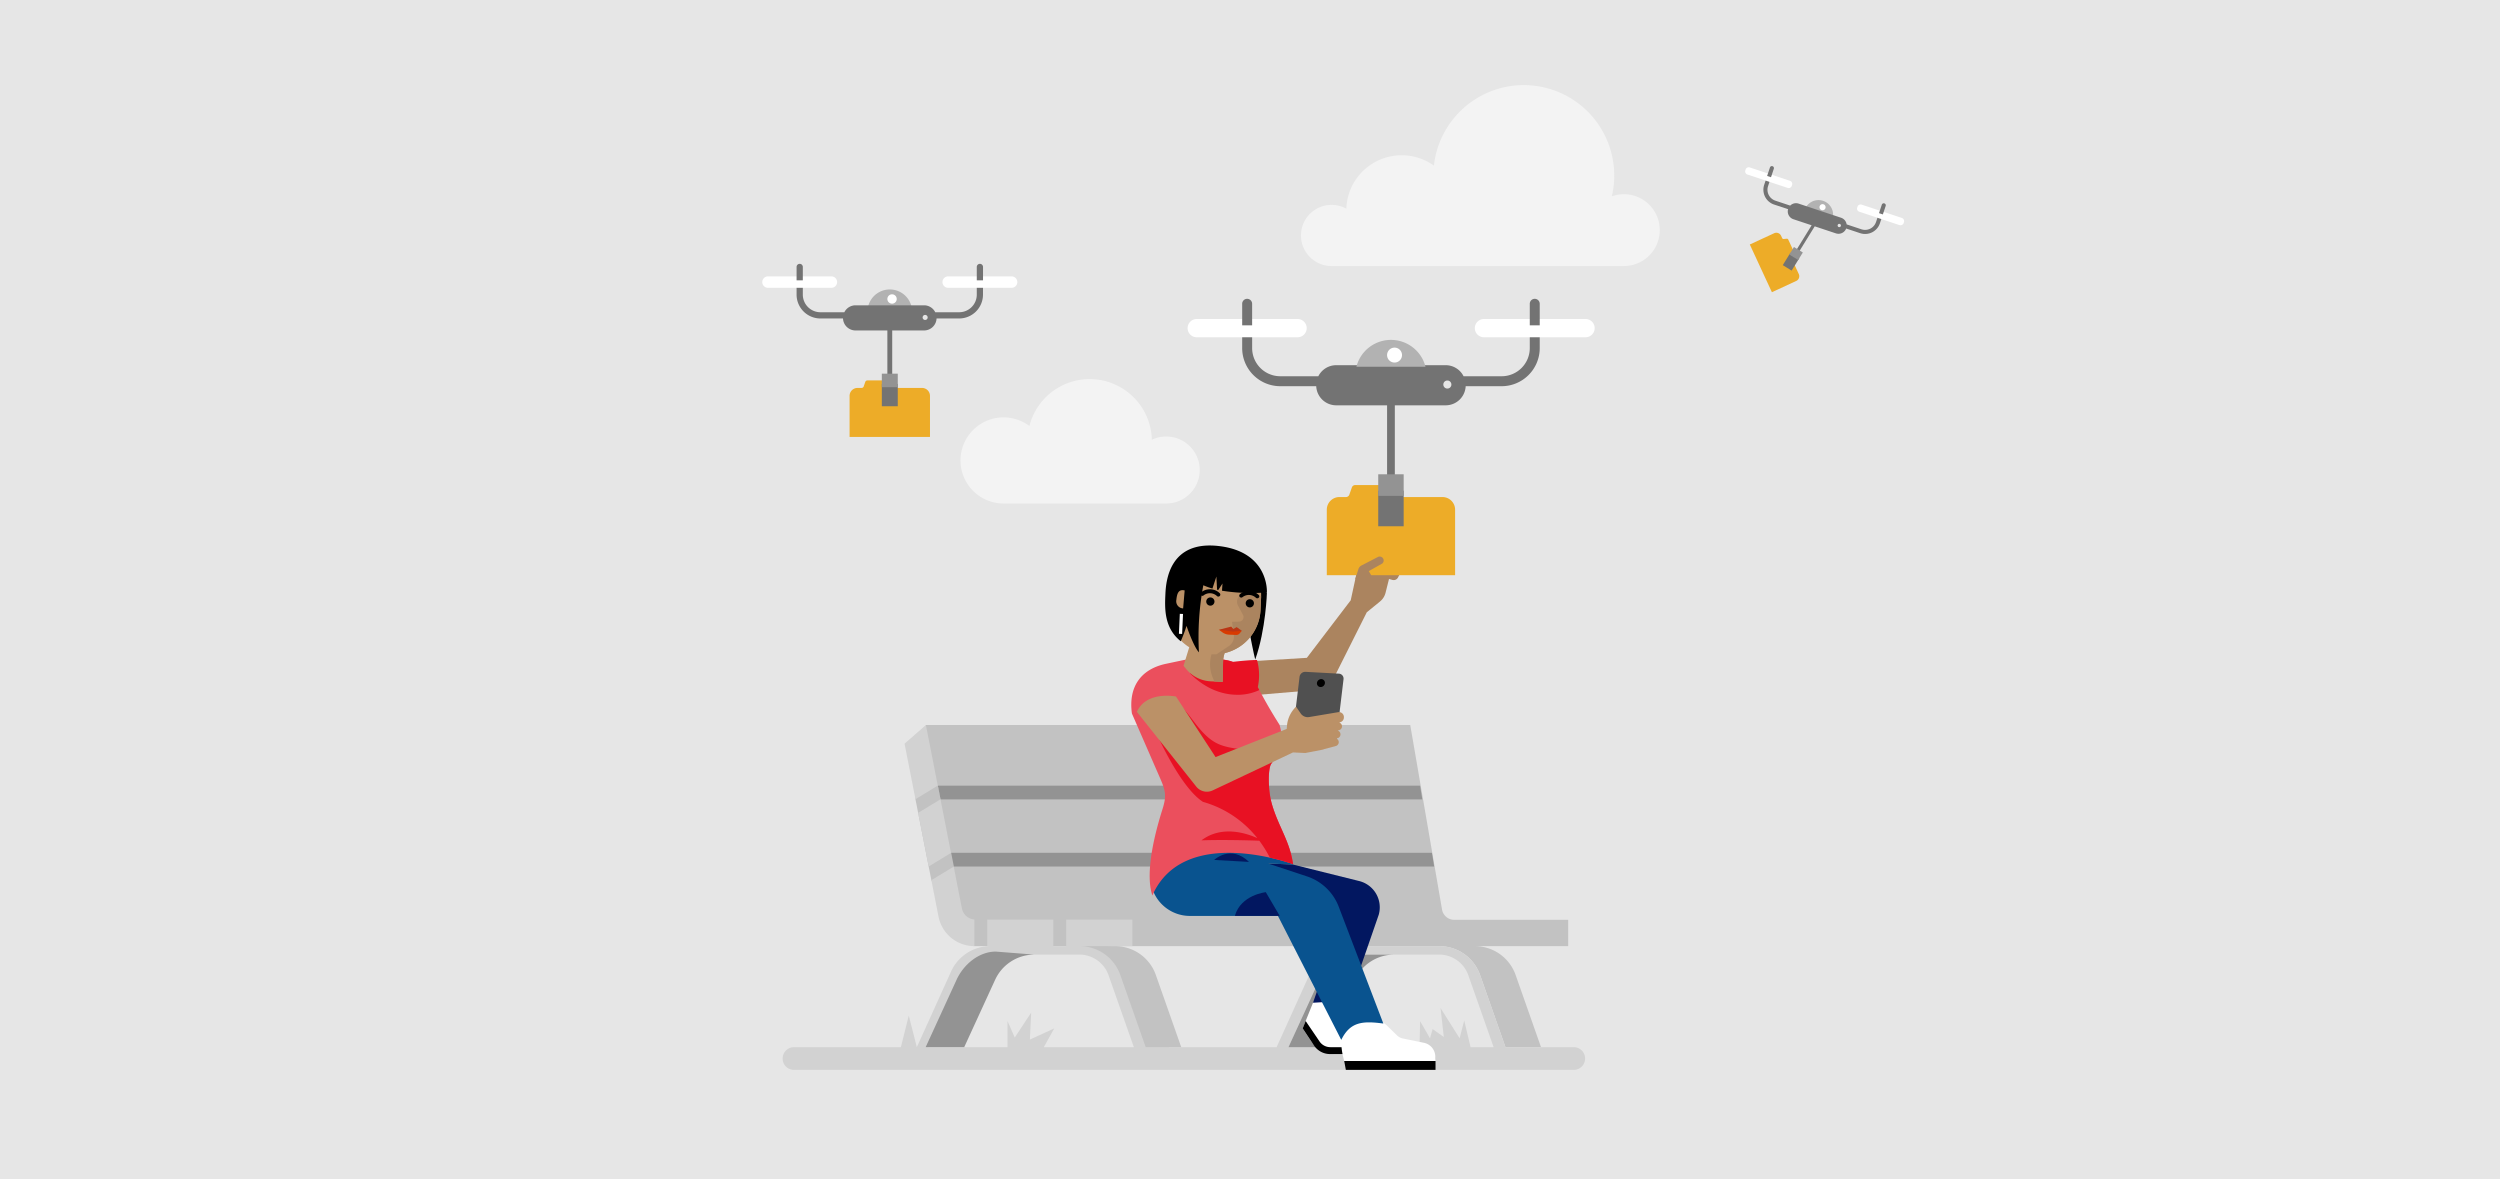 <svg xmlns="http://www.w3.org/2000/svg" viewBox="0 0 636 300"><title>MSC17-communication-002</title><path d="M636,0V300H0V0Z" fill="#e6e6e6"/><path d="M398.949,234h-29a3.139,3.139,0,0,1-3.093-2.605l-8.09-46.952H235.548l-2.656,18.872,4.046,20.6s7.25,16.786,10.949,16.786H366.173a10.984,10.984,0,0,1,10.362,7.339l6.458,18.359h9.041l-6.459-18.359a10.983,10.983,0,0,0-10.361-7.339h23.735Z" fill="#c2c2c2"/><path d="M400.414,266.4h-17.42l-6.459-18.359a10.986,10.986,0,0,0-10.362-7.339H343.487a10.986,10.986,0,0,0-10.008,6.455L324.77,266.4H297.493l-6.459-18.359a10.984,10.984,0,0,0-10.361-7.339h7.394v-6.749H271.25V240.7h-3.273v-6.749H251.159V240.7h.8a10.986,10.986,0,0,0-10.008,6.455L233.242,266.4l-2.048-8.036-2.009,8.036H201.938a2.889,2.889,0,0,0,0,5.777H400.414a2.889,2.889,0,0,0,0-5.777m-134.87,0,2.65-4.771L262,264.471l.334-6.865-4.185,6.343-1.842-4.2V266.4H236.256l7.839-17.087a10.986,10.986,0,0,1,10.008-6.456h20.118a7.861,7.861,0,0,1,7.773,5.184l6.458,18.359Zm108.574,0-1.621-6.78-1.172,4.52-4.855-7.7.837,7.367-2.847-2.009-.669,2.343-2.511-4.353-.147,6.613H327.784l7.839-17.087a10.985,10.985,0,0,1,10.007-6.456h20.12a7.858,7.858,0,0,1,7.771,5.184L379.98,266.4Z" fill="#d2d2d2"/><polygon points="361.836 203.363 239.263 203.363 238.579 199.877 361.271 199.877 361.836 203.363" fill="#939393"/><polygon points="364.85 220.44 242.663 220.44 241.978 216.953 364.284 216.953 364.85 220.44" fill="#939393"/><path d="M244.714,231.111l-2.092-10.647-5.684,3.448-.025-.125,1.847,9.4a9.3,9.3,0,0,0,9.127,7.509v-6.774a3.507,3.507,0,0,1-3.173-2.813" fill="#d2d2d2"/><polygon points="235.547 184.444 230.117 189.189 232.892 203.316 238.525 199.883 239.21 203.37 233.574 206.788 236.256 220.439 241.938 216.978 235.547 184.444" fill="#d2d2d2"/><path d="M243.326,249.309l-7.84,17.088h9.81l7.84-17.088a10.984,10.984,0,0,1,10.007-6.456l-9.81-.769c-4.314,0-8.228,3.295-10.007,7.225" fill="#939393"/><path d="M294.048,248.037a10.984,10.984,0,0,0-10.363-7.339h-9.041a10.984,10.984,0,0,1,10.363,7.339l6.459,18.359h9.04Z" fill="#c2c2c2"/><path d="M335.622,249.309,327.784,266.4h9.04l7.839-17.088a10.987,10.987,0,0,1,10.008-6.456H345.63a10.988,10.988,0,0,0-10.008,6.456" fill="#939393"/><polygon points="325.987 211.746 325.896 211.489 310.038 206.481 309.268 209.84 325.987 211.746" fill="#021760"/><path d="M345.527,224.075l-16.663-4.147v0l-9.18-.367-8.439-1.113-2.36-6.932L305.4,226.7l35.613,8.162L334.032,255.1l7.934,3.014,8.782-25.4a6.89,6.89,0,0,0-5.221-8.633" fill="#021760"/><path d="M466.332,54.883a3.715,3.715,0,0,0-6.831-2.272Z" fill="#b2b2b2"/><path d="M231.868,77.914a5.679,5.679,0,0,0-11.006,0Z" fill="#b2b2b2"/><path d="M248.493,71.765v3.188a4.487,4.487,0,0,1-4.481,4.482h-6.083a3.186,3.186,0,0,0-2.844-1.764H217.644a3.186,3.186,0,0,0-2.844,1.764h-6.082a4.488,4.488,0,0,1-4.482-4.482V71.765h-1.587v3.188a6.076,6.076,0,0,0,6.069,6.068h5.742a3.193,3.193,0,0,0,3.184,3.049h8.1v11.9h1.234V84.07h8.1a3.192,3.192,0,0,0,3.184-3.049h5.743a6.075,6.075,0,0,0,6.068-6.068V71.765Z" fill="#737373"/><path d="M389.174,88.564a7.161,7.161,0,0,1-7.153,7.153h-9.688a5.1,5.1,0,0,0-4.558-2.814H339.941a5.1,5.1,0,0,0-4.558,2.814H325.7a7.161,7.161,0,0,1-7.153-7.153V83.476H316.01v5.088a9.7,9.7,0,0,0,9.685,9.685h9.152a5.1,5.1,0,0,0,5.094,4.865h12.932V122.1h1.97V103.114h12.932a5.1,5.1,0,0,0,5.094-4.865h9.152a9.7,9.7,0,0,0,9.686-9.685V83.476h-2.533Z" fill="#737373"/><path d="M330.15,85.8H304.4a2.322,2.322,0,0,1,0-4.643H330.15a2.322,2.322,0,0,1,0,4.643" fill="#fff"/><path d="M318.542,82.772V77.285a1.266,1.266,0,1,0-2.532,0v5.487Z" fill="#737373"/><path d="M403.314,85.8H377.566a2.322,2.322,0,1,1,0-4.643h25.748a2.322,2.322,0,1,1,0,4.643" fill="#fff"/><path d="M391.706,82.772V77.285a1.266,1.266,0,1,0-2.532,0v5.487Z" fill="#737373"/><path d="M477.921,54.5l-.658,1.978a2.937,2.937,0,0,1-3.708,1.857l-3.774-1.255a2.085,2.085,0,0,0-1.4-1.682l-10.825-3.6a2.081,2.081,0,0,0-2.129.508l-3.775-1.257a2.935,2.935,0,0,1-1.857-3.707l.658-1.979-.984-.327-.659,1.979a3.974,3.974,0,0,0,2.514,5.019l3.564,1.186a2.087,2.087,0,0,0,1.347,2.549l4.643,1.544-4.019,6.516.687.423,4.119-6.676,5.395,1.794a2.088,2.088,0,0,0,2.606-1.234l3.564,1.185a3.97,3.97,0,0,0,5.02-2.514l.657-1.978Z" fill="#737373"/><path d="M454.777,47.8l-10.236-3.4a.835.835,0,0,1-.529-1.055l.075-.223a.834.834,0,0,1,1.055-.527L455.378,46a.834.834,0,0,1,.528,1.055l-.074.222a.835.835,0,0,1-1.055.529" fill="#fff"/><path d="M450.542,45.088l.71-2.134a.519.519,0,1,0-.984-.328l-.71,2.134Z" fill="#737373"/><path d="M483.231,57.268,473,53.862a.833.833,0,0,1-.529-1.054l.075-.222a.833.833,0,0,1,1.055-.528l10.236,3.4a.834.834,0,0,1,.528,1.055l-.074.222a.835.835,0,0,1-1.055.529" fill="#fff"/><path d="M479,54.553l.71-2.134a.519.519,0,1,0-.984-.328l-.71,2.134Z" fill="#737373"/><path d="M464.393,52.962a.778.778,0,1,1-.493-.985.779.779,0,0,1,.493.985" fill="#fff"/><path d="M468.31,57.5a.421.421,0,1,1-.266-.532.421.421,0,0,1,.266.532" fill="#e6e6e6"/><path d="M455.488,64.526l.57-.553a.373.373,0,0,0,.079-.423l-1.209-2.609a.369.369,0,0,0-.373-.213l-.79.076a.374.374,0,0,1-.376-.215l-.285-.614a1.32,1.32,0,0,0-1.753-.644l-6.2,2.869,5.622,12.141,6.194-2.87a1.32,1.32,0,0,0,.645-1.753l-2.207-4.766a.378.378,0,0,1,.079-.426" fill="#edac28"/><rect x="453.784" y="65.243" width="3.709" height="2.653" transform="translate(159.728 419.38) rotate(-58.325)" fill="#737373"/><rect x="455.797" y="63.165" width="2.248" height="2.653" transform="translate(162.106 419.484) rotate(-58.325)" fill="#939393"/><path d="M413.2,49.4a9.12,9.12,0,0,0-3.157.56,23.009,23.009,0,1,0-45.26-7.828,14.085,14.085,0,0,0-22.28,10.959,7.778,7.778,0,1,0-3.758,14.588H413.2a9.14,9.14,0,0,0,0-18.279" fill="#f3f3f3"/><path d="M334.032,255.1l-2.637,6.529,2.124,3.2a7.443,7.443,0,0,0,6.2,3.33h7.746l-5.5-13.53Z" fill="#fff"/><path d="M331.4,261.625l2.877,4.336a4.906,4.906,0,0,0,4.088,2.193h5.592V266.4h-5.519a3.331,3.331,0,0,1-2.754-1.459l-3.524-5.192Z"/><path d="M341.966,269.912s23.353.124,23.229,0a4.981,4.981,0,0,1-.055-1.091,3.615,3.615,0,0,0-2.892-3.533l-5.372-1.1a2.946,2.946,0,0,1-1.466-.778l-2.567-2.5a5.455,5.455,0,0,0-4.387-1.518l-6.49.7a16.455,16.455,0,0,0-.22,8.973Z" fill="#fff"/><path d="M352.93,145.226l-.017.169-4.357-1.969-3.516,2.763-1.42,6.529-11.159,14.634L311.892,168.6l3.094,8.592,20.14-1.7a5.027,5.027,0,0,0,3.974-2.571l8.611-17.156,3.375-2.755a4.168,4.168,0,0,0,1.4-2.214l.876-3.506.863.243a1.226,1.226,0,0,0,1.421-.614l.355-.684Z" fill="#ab845f"/><path d="M228.128,76.062a1.19,1.19,0,1,1-1.19-1.19,1.191,1.191,0,0,1,1.19,1.19" fill="#fff"/><path d="M211.51,73.22H195.377a1.455,1.455,0,1,1,0-2.91H211.51a1.455,1.455,0,0,1,0,2.91" fill="#fff"/><path d="M204.236,71.324V67.885a.794.794,0,0,0-1.587,0v3.439Z" fill="#737373"/><path d="M257.354,73.22H241.22a1.455,1.455,0,1,1,0-2.91h16.134a1.455,1.455,0,0,1,0,2.91" fill="#fff"/><path d="M250.08,71.324V67.885a.794.794,0,0,0-1.587,0v3.439Z" fill="#737373"/><path d="M236,80.757a.643.643,0,1,1-.642-.643.643.643,0,0,1,.642.643" fill="#e6e6e6"/><path d="M226,98.307l-.4-1.146a.567.567,0,0,0-.536-.38h-4.4a.567.567,0,0,0-.536.38l-.4,1.146a.571.571,0,0,1-.54.383h-1.035a2.02,2.02,0,0,0-2.02,2.02v10.438h20.453V100.71a2.02,2.02,0,0,0-2.02-2.02h-8.028a.571.571,0,0,1-.54-.383" fill="#edac28"/><rect x="224.337" y="97.678" width="4.055" height="5.672" fill="#737373"/><rect x="224.337" y="95.062" width="4.055" height="3.437" fill="#939393"/><path d="M362.641,93.29a9.064,9.064,0,0,0-17.565,0Z" fill="#b2b2b2"/><path d="M356.672,90.335a1.9,1.9,0,1,1-1.9-1.9,1.9,1.9,0,0,1,1.9,1.9" fill="#fff"/><path d="M353.281,125.836l-.64-1.828a.906.906,0,0,0-.856-.608h-7.016a.907.907,0,0,0-.856.608l-.639,1.828a.915.915,0,0,1-.862.612h-1.651a3.224,3.224,0,0,0-3.224,3.223V146.33H370.18V129.671a3.224,3.224,0,0,0-3.225-3.223H354.143a.913.913,0,0,1-.862-.612" fill="#edac28"/><rect x="350.622" y="124.832" width="6.472" height="9.052" fill="#737373"/><rect x="350.622" y="120.658" width="6.472" height="5.485" fill="#939393"/><path d="M296.691,111.046a8.5,8.5,0,0,0-3.662.825,15.821,15.821,0,0,0-31.151-3.5,10.955,10.955,0,1,0-6.57,19.72h41.383a8.52,8.52,0,1,0,0-17.04" fill="#f3f3f3"/><path d="M340.489,230.45a13.037,13.037,0,0,0-8-7.5l-9.9-3.272,6.36.254-2.782-8.16-17.742-2.023-3.774-4.283-11.871,19.2.1.457a10.075,10.075,0,0,0,9.836,7.89h22.391l16.11,31.535c2.249-4.587,5.392-4.839,10.459-4.192l.245.031Z" fill="#09538f"/><path d="M287.965,181.534l7.218,16.558c1.385,3.176,1.587,4.516.539,7.817-1.907,6.01-4.493,16.11-2.563,21.9,8.017-18.254,35.809-7.958,35.809-7.958-.835-5.842-3.689-9.494-5.358-15.152-1.094-3.707-1.038-9.14-.231-10.349,2.482-3.724,3.339-5.631,2.146-9.944a121.461,121.461,0,0,1-6.239-10.984A10.082,10.082,0,0,0,311.8,167.9l-3.329-.517a11.962,11.962,0,0,0-4.892.015l-6.922,1.465c-6.569,1.391-9.618,6.019-8.694,12.67" fill="#eb4f5d"/><path d="M323.61,204.7c-1.093-3.707-1.038-9.14-.231-10.35a19.292,19.292,0,0,0,2.215-4c-1.918.226-10.312,1.063-15.294-.929-5.77-2.309-8.161-10.171-11.929-10.8s-4.52,7.156-4.52,7.156S300,200.1,306.031,203.991a26.975,26.975,0,0,1,13.837,9.232c-2.724-1.236-9.049-3.359-14.214.562,5.416-.2,12.329.007,14.715.093a29.013,29.013,0,0,1,2.678,4.313,50.64,50.64,0,0,1,5.92,1.662c-.834-5.841-3.687-9.494-5.357-15.15" fill="#e81123"/><path d="M319.986,174.8a14.457,14.457,0,0,0-.2-6.893c-1.843,0-4.465.274-6.173.474a9.911,9.911,0,0,0-1.813-.478l-3.329-.517a11.906,11.906,0,0,0-1.34-.191l-4.367,4.151c4.646,4.646,9.418,5.525,12.682,5.4a12.92,12.92,0,0,0,4.922-1.192c-.129-.246-.255-.5-.384-.753" fill="#e81123"/><path d="M338.391,189.8l-8.482-.461a1.252,1.252,0,0,1-1.19-1.42l1.886-15.729a1.468,1.468,0,0,1,1.514-1.274l8.482.461a1.254,1.254,0,0,1,1.191,1.421l-1.887,15.728a1.465,1.465,0,0,1-1.514,1.274" fill="#505050"/><path d="M337.054,173.83a1.093,1.093,0,0,1-1.131.951.934.934,0,0,1-.888-1.061,1.1,1.1,0,0,1,1.13-.951.935.935,0,0,1,.889,1.061"/><path d="M341.886,182.482l0-.1a1.25,1.25,0,0,0-1.4-1.213l-7.539,1.266a2.168,2.168,0,0,1-2.044-.927l-1.178-1.72a7.534,7.534,0,0,0-2.316,4.823l-.07.831-18.1,7.157-10.062-15.4s-7.469-1.555-9.958,3.89l15.1,19.012a3.459,3.459,0,0,0,4.189.976l20.436-9.661,3.119.15,4.373-.844a1.972,1.972,0,0,0,.4-.129l3-.811a1.006,1.006,0,0,0,.124-1.9l.322-.093a1,1,0,0,0,.008-1.929l.381-.11a1,1,0,0,0,.025-1.924l.486-.181a1.249,1.249,0,0,0,.705-1.153" fill="#bb9167"/><path d="M322.306,150.7s-.251,9.415-2.979,17.088c-.649-2.376-3.732-18.81-3.732-18.81Z"/><path d="M309.513,139.573a11.851,11.851,0,0,0-12.366,11.314L297,154.1a11.838,11.838,0,0,0,5.541,10.556l-1.452,4.722.67.817a8.629,8.629,0,0,0,6.243,3.137l3.047.149.1-5.067a7.565,7.565,0,0,1,.4-2.258,11.85,11.85,0,0,0,9.133-11l.142-3.21a11.851,11.851,0,0,0-11.315-12.366" fill="#bb9167"/><path d="M320.827,151.677l-1.244-.593a4,4,0,0,0-3.791.187l-.1.06a2.053,2.053,0,0,0-.746,2.732l1.27,2.358a1.165,1.165,0,0,1-1,1.716l-1.792.044.465,3.3a3.007,3.007,0,0,1-1.068,2.743l-3.333,2.223c-.387.021-.777.031-1.172.014-.038,0-.075-.009-.114-.011a8.964,8.964,0,0,0,.35,6.016l.386.906,2.113.1.1-5.067a7.613,7.613,0,0,1,.394-2.255,11.851,11.851,0,0,0,9.135-11.008l.142-3.21c0-.088,0-.174,0-.262" fill="#ab845f"/><path d="M308.961,153.08a1.047,1.047,0,1,1-1-1.092,1.046,1.046,0,0,1,1,1.092"/><path d="M319,153.526a1.047,1.047,0,1,1-1-1.092,1.046,1.046,0,0,1,1,1.092"/><path d="M310.069,160.21l5.854.26-.56.673a1.1,1.1,0,0,1-.89.394l-1.806-.08a3.082,3.082,0,0,1-1.657-.574Z" fill="#d83b01"/><polygon points="310.069 160.21 313.226 159.407 313.763 160.029 314.603 159.531 315.923 160.47 313.64 160.683 310.069 160.21" fill="#ba3615"/><path d="M310.259,138.935c-12.667-1.568-13.625,8.7-13.777,12.125s-.467,8.609,3.9,12.072a36.989,36.989,0,0,0,1.472-3.916s1.719,5.167,3.157,6.74a71.8,71.8,0,0,1,1.114-17.066,17.33,17.33,0,0,0,2.321.83l1-3.049.18,3.352c.1.023.2.048.3.069l1.076-1.655-.129,1.841a47.6,47.6,0,0,0,11.423.42s.621-10.2-12.046-11.763"/><path d="M301.379,150.209l-.391,4.57a1.816,1.816,0,0,1-1.727-2.15c.164-1.562.5-2.806,2.118-2.42" fill="#bb9167"/><rect x="297.893" y="158.306" width="5.085" height="0.816" transform="translate(128.571 451.825) rotate(-87.461)" fill="#fff"/><path d="M309.942,151.77a.5.5,0,0,1-.343-.136,2.624,2.624,0,0,0-3.425-.152.5.5,0,0,1-.618-.791,3.608,3.608,0,0,1,4.729.21.5.5,0,0,1-.343.869"/><path d="M319.852,152.209a.5.5,0,0,1-.343-.135,2.624,2.624,0,0,0-3.425-.152.5.5,0,1,1-.618-.791,3.609,3.609,0,0,1,4.729.209.5.5,0,0,1-.343.869"/><path d="M325.56,233.005l-3.541-6.036s-6.361.67-7.868,6.027c5.358,0,11.409.009,11.409.009" fill="#021760"/><path d="M317.751,219.268l-8.873-.5s4.185-4.018,8.873.5" fill="#021760"/><path d="M345.574,144.793a1.6,1.6,0,0,1,.789-.94l4.129-2.133a1.007,1.007,0,0,1,1.15,1.644l-3.421,1.926,1.381,2.385-4.834-.314Z" fill="#ab845f"/><polygon points="341.966 269.912 342.383 272.172 365.196 272.172 365.196 269.912 341.966 269.912"/><path d="M369.235,97.828A1.026,1.026,0,1,1,368.21,96.8a1.025,1.025,0,0,1,1.025,1.027" fill="#e6e6e6"/></svg>